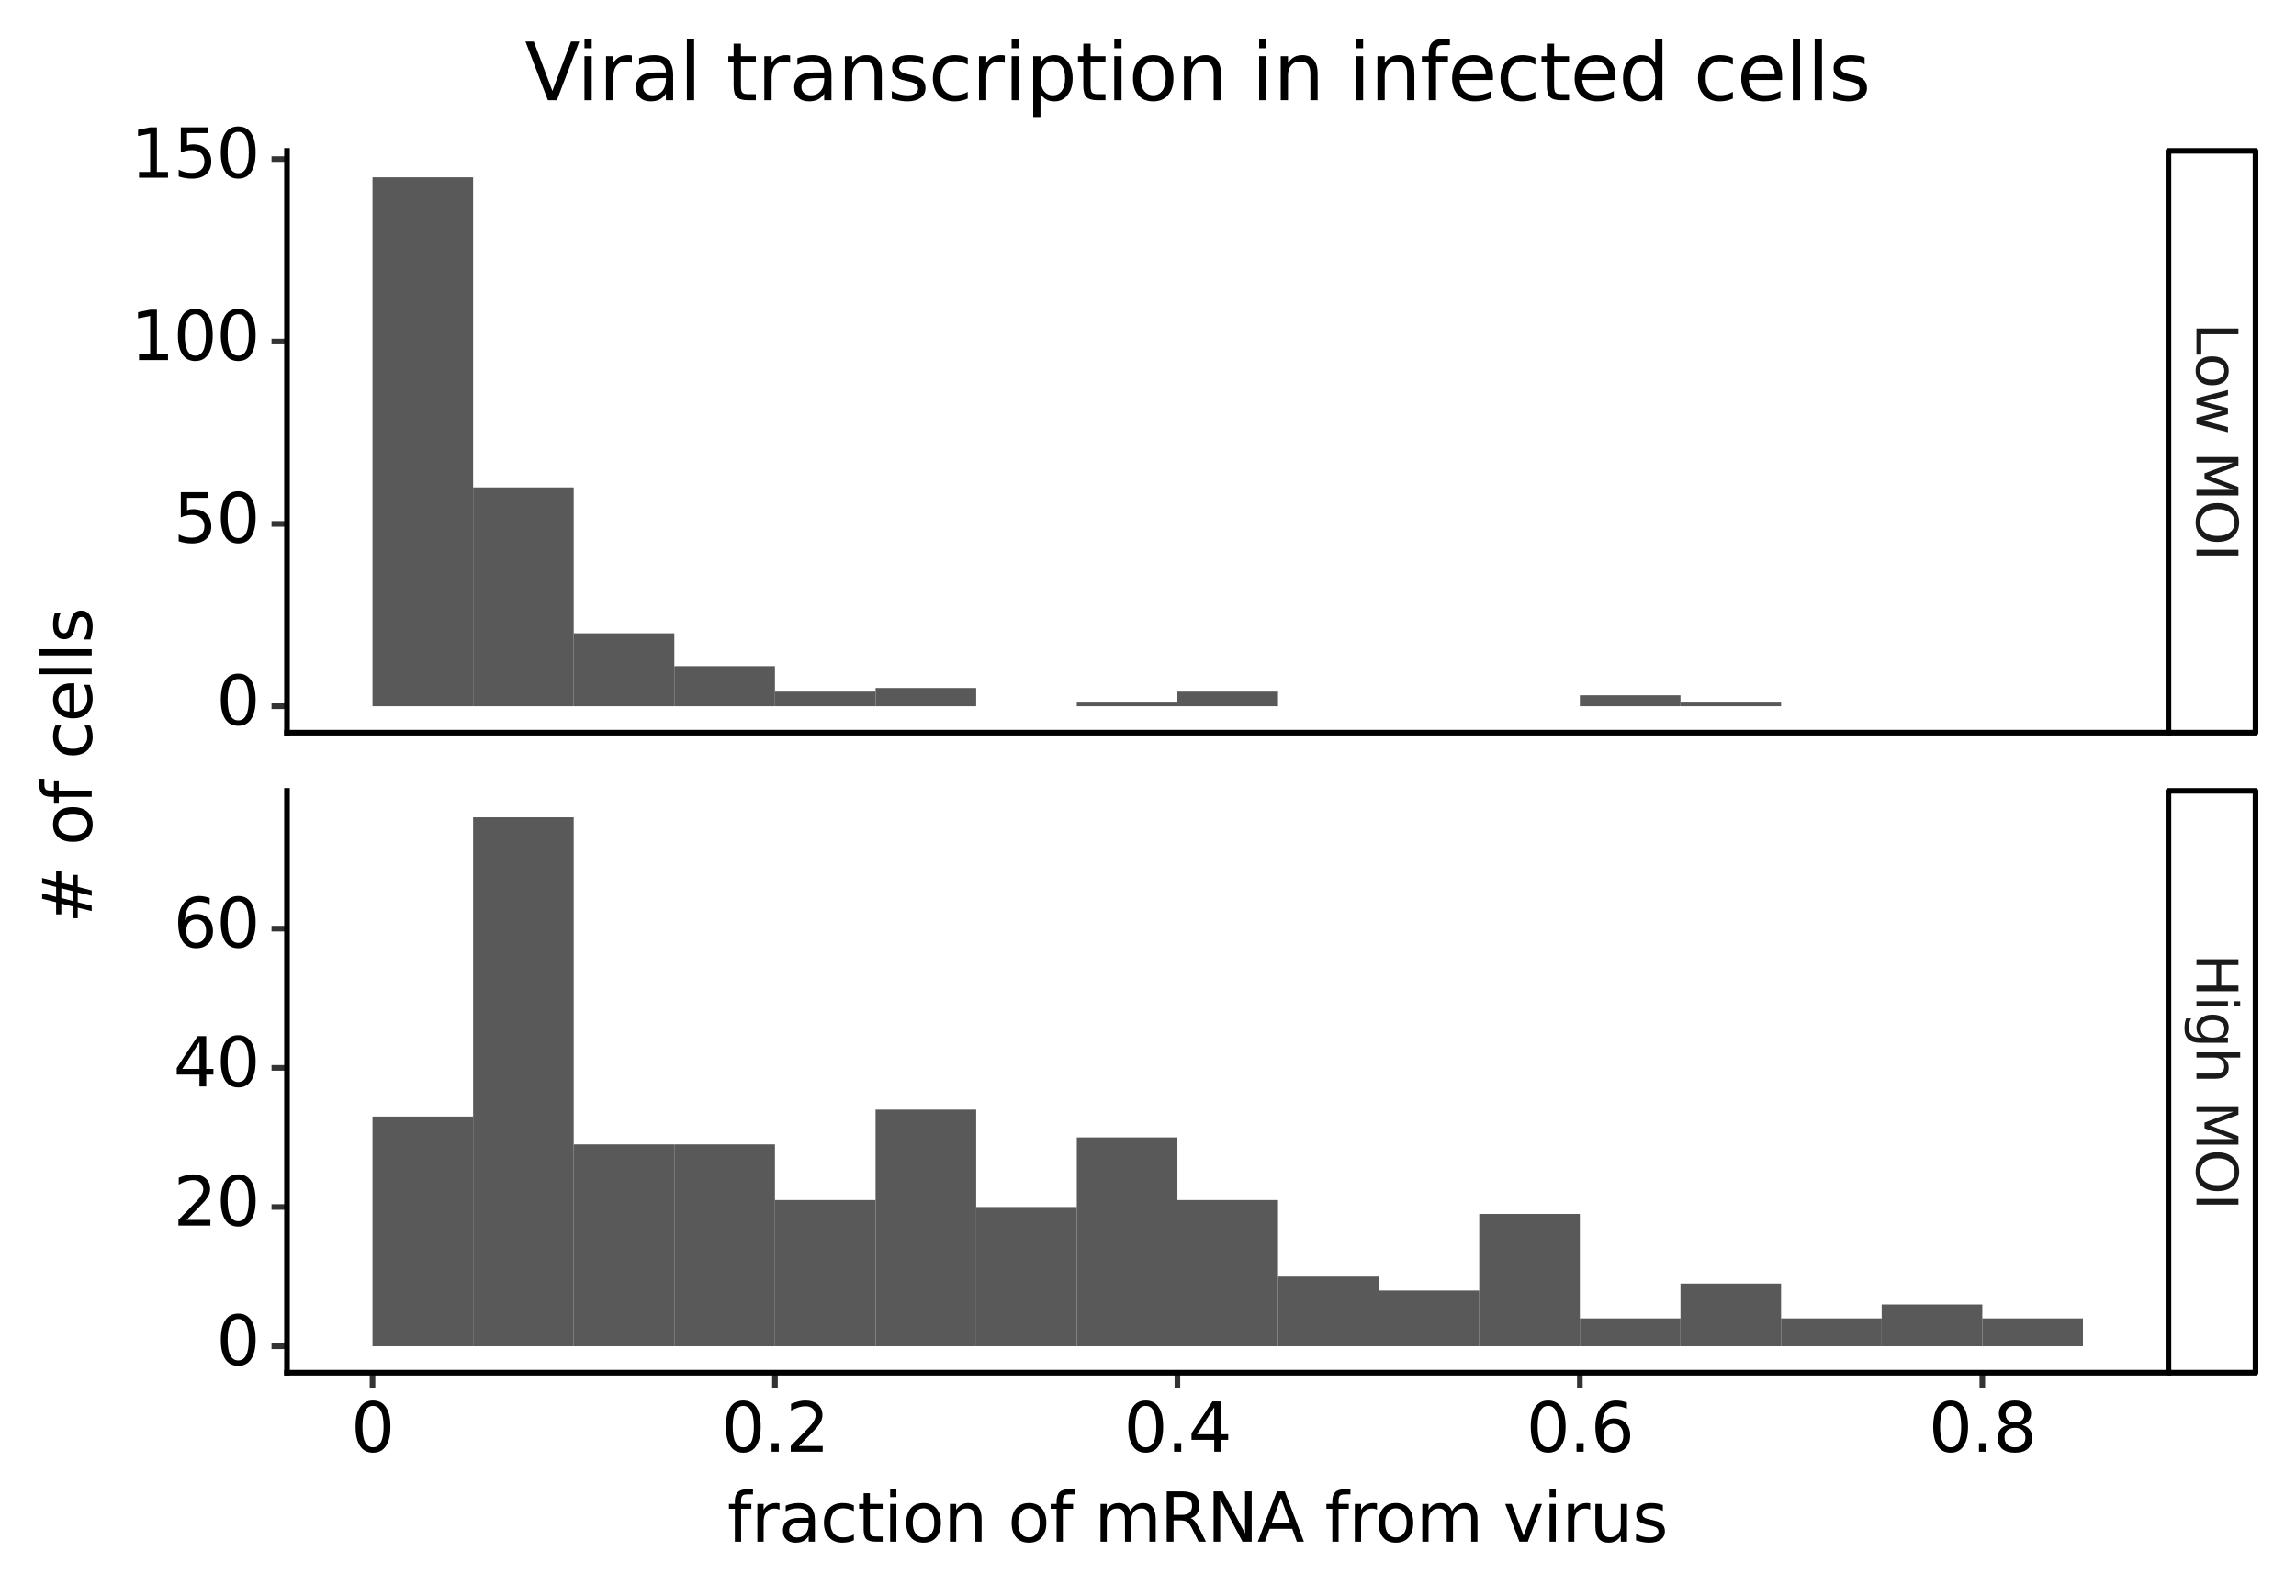 <?xml version="1.0" encoding="utf-8" standalone="no"?>
<!DOCTYPE svg PUBLIC "-//W3C//DTD SVG 1.1//EN"
  "http://www.w3.org/Graphics/SVG/1.1/DTD/svg11.dtd">
<svg xmlns:xlink="http://www.w3.org/1999/xlink" width="408.569pt" height="284.069pt" viewBox="0 0 408.569 284.069" xmlns="http://www.w3.org/2000/svg" version="1.1">
 <rect x="0" y="0" width="408.569" height="284.069" fill="#808080" stroke="none"/>
 <defs>
  <style type="text/css">*{stroke-linejoin: round; stroke-linecap: butt}</style>
 </defs>
 <g id="figure_1">
  <g id="patch_1">
   <path d="M 0 284.069 
L 408.569 284.069 
L 408.569 0 
L 0 0 
z
" style="fill: #ffffff; stroke: #ffffff; stroke-linejoin: miter"/>
  </g>
  <g id="axes_1">
   <g id="patch_2">
    <path d="M 51.069 130.394 
L 385.869 130.394 
L 385.869 26.851 
L 51.069 26.851 
z
" style="fill: #ffffff"/>
   </g>
   <g id="matplotlib.axis_1">
    <g id="xtick_1"/>
    <g id="xtick_2"/>
    <g id="xtick_3"/>
    <g id="xtick_4"/>
    <g id="xtick_5"/>
    <g id="xtick_6"/>
    <g id="xtick_7"/>
    <g id="xtick_8"/>
    <g id="xtick_9"/>
   </g>
   <g id="matplotlib.axis_2">
    <g id="ytick_1">
     <g id="line2d_1">
      <path d="M 51.069 125.688 
" style="fill: none; stroke: #000000; stroke-width: 1.5"/>
      <defs>
       <path id="mbd5fa3ceb1" d="M 0 0 
L -2.75 0 
" style="stroke: #333333"/>
      </defs>
      <g>
       <use xlink:href="#mbd5fa3ceb1" x="51.069" y="125.688" style="stroke: #333333"/>
      </g>
     </g>
     <g id="text_1">
      <!-- 0 -->
      <g transform="translate(38.484 128.999)scale(0.12 -0.12)">
       <defs>
        <path id="DejaVuSans-30" d="M 2034 4250 
Q 1547 4250 1301 3770 
Q 1056 3291 1056 2328 
Q 1056 1369 1301 889 
Q 1547 409 2034 409 
Q 2525 409 2770 889 
Q 3016 1369 3016 2328 
Q 3016 3291 2770 3770 
Q 2525 4250 2034 4250 
z
M 2034 4750 
Q 2819 4750 3233 4129 
Q 3647 3509 3647 2328 
Q 3647 1150 3233 529 
Q 2819 -91 2034 -91 
Q 1250 -91 836 529 
Q 422 1150 422 2328 
Q 422 3509 836 4129 
Q 1250 4750 2034 4750 
z
" transform="scale(0.016)"/>
       </defs>
       <use xlink:href="#DejaVuSans-30"/>
      </g>
     </g>
    </g>
    <g id="ytick_2">
     <g id="line2d_2">
      <path d="M 51.069 93.229 
" style="fill: none; stroke: #000000; stroke-width: 1.5"/>
      <g>
       <use xlink:href="#mbd5fa3ceb1" x="51.069" y="93.229" style="stroke: #333333"/>
      </g>
     </g>
     <g id="text_2">
      <!-- 50 -->
      <g transform="translate(30.849 96.54)scale(0.12 -0.12)">
       <defs>
        <path id="DejaVuSans-35" d="M 691 4666 
L 3169 4666 
L 3169 4134 
L 1269 4134 
L 1269 2991 
Q 1406 3038 1543 3061 
Q 1681 3084 1819 3084 
Q 2600 3084 3056 2656 
Q 3513 2228 3513 1497 
Q 3513 744 3044 326 
Q 2575 -91 1722 -91 
Q 1428 -91 1123 -41 
Q 819 9 494 109 
L 494 744 
Q 775 591 1075 516 
Q 1375 441 1709 441 
Q 2250 441 2565 725 
Q 2881 1009 2881 1497 
Q 2881 1984 2565 2268 
Q 2250 2553 1709 2553 
Q 1456 2553 1204 2497 
Q 953 2441 691 2322 
L 691 4666 
z
" transform="scale(0.016)"/>
       </defs>
       <use xlink:href="#DejaVuSans-35"/>
       <use xlink:href="#DejaVuSans-30" x="63.623"/>
      </g>
     </g>
    </g>
    <g id="ytick_3">
     <g id="line2d_3">
      <path d="M 51.069 60.77 
" style="fill: none; stroke: #000000; stroke-width: 1.5"/>
      <g>
       <use xlink:href="#mbd5fa3ceb1" x="51.069" y="60.77" style="stroke: #333333"/>
      </g>
     </g>
     <g id="text_3">
      <!-- 100 -->
      <g transform="translate(23.214 64.082)scale(0.12 -0.12)">
       <defs>
        <path id="DejaVuSans-31" d="M 794 531 
L 1825 531 
L 1825 4091 
L 703 3866 
L 703 4441 
L 1819 4666 
L 2450 4666 
L 2450 531 
L 3481 531 
L 3481 0 
L 794 0 
L 794 531 
z
" transform="scale(0.016)"/>
       </defs>
       <use xlink:href="#DejaVuSans-31"/>
       <use xlink:href="#DejaVuSans-30" x="63.623"/>
       <use xlink:href="#DejaVuSans-30" x="127.246"/>
      </g>
     </g>
    </g>
    <g id="ytick_4">
     <g id="line2d_4">
      <path d="M 51.069 28.312 
" style="fill: none; stroke: #000000; stroke-width: 1.5"/>
      <g>
       <use xlink:href="#mbd5fa3ceb1" x="51.069" y="28.312" style="stroke: #333333"/>
      </g>
     </g>
     <g id="text_4">
      <!-- 150 -->
      <g transform="translate(23.214 31.623)scale(0.12 -0.12)">
       <use xlink:href="#DejaVuSans-31"/>
       <use xlink:href="#DejaVuSans-35" x="63.623"/>
       <use xlink:href="#DejaVuSans-30" x="127.246"/>
      </g>
     </g>
    </g>
    <g id="ytick_5"/>
    <g id="ytick_6"/>
    <g id="ytick_7"/>
    <g id="text_5">
     <!-- # of cells -->
     <g transform="translate(16.318 164.366)rotate(-90)scale(0.12 -0.12)">
      <defs>
       <path id="DejaVuSans-23" d="M 3272 2816 
L 2363 2816 
L 2100 1772 
L 3016 1772 
L 3272 2816 
z
M 2803 4594 
L 2478 3297 
L 3391 3297 
L 3719 4594 
L 4219 4594 
L 3897 3297 
L 4872 3297 
L 4872 2816 
L 3775 2816 
L 3519 1772 
L 4513 1772 
L 4513 1294 
L 3397 1294 
L 3072 0 
L 2572 0 
L 2894 1294 
L 1978 1294 
L 1656 0 
L 1153 0 
L 1478 1294 
L 494 1294 
L 494 1772 
L 1594 1772 
L 1856 2816 
L 850 2816 
L 850 3297 
L 1978 3297 
L 2297 4594 
L 2803 4594 
z
" transform="scale(0.016)"/>
       <path id="DejaVuSans-20" transform="scale(0.016)"/>
       <path id="DejaVuSans-6f" d="M 1959 3097 
Q 1497 3097 1228 2736 
Q 959 2375 959 1747 
Q 959 1119 1226 758 
Q 1494 397 1959 397 
Q 2419 397 2687 759 
Q 2956 1122 2956 1747 
Q 2956 2369 2687 2733 
Q 2419 3097 1959 3097 
z
M 1959 3584 
Q 2709 3584 3137 3096 
Q 3566 2609 3566 1747 
Q 3566 888 3137 398 
Q 2709 -91 1959 -91 
Q 1206 -91 779 398 
Q 353 888 353 1747 
Q 353 2609 779 3096 
Q 1206 3584 1959 3584 
z
" transform="scale(0.016)"/>
       <path id="DejaVuSans-66" d="M 2375 4863 
L 2375 4384 
L 1825 4384 
Q 1516 4384 1395 4259 
Q 1275 4134 1275 3809 
L 1275 3500 
L 2222 3500 
L 2222 3053 
L 1275 3053 
L 1275 0 
L 697 0 
L 697 3053 
L 147 3053 
L 147 3500 
L 697 3500 
L 697 3744 
Q 697 4328 969 4595 
Q 1241 4863 1831 4863 
L 2375 4863 
z
" transform="scale(0.016)"/>
       <path id="DejaVuSans-63" d="M 3122 3366 
L 3122 2828 
Q 2878 2963 2633 3030 
Q 2388 3097 2138 3097 
Q 1578 3097 1268 2742 
Q 959 2388 959 1747 
Q 959 1106 1268 751 
Q 1578 397 2138 397 
Q 2388 397 2633 464 
Q 2878 531 3122 666 
L 3122 134 
Q 2881 22 2623 -34 
Q 2366 -91 2075 -91 
Q 1284 -91 818 406 
Q 353 903 353 1747 
Q 353 2603 823 3093 
Q 1294 3584 2113 3584 
Q 2378 3584 2631 3529 
Q 2884 3475 3122 3366 
z
" transform="scale(0.016)"/>
       <path id="DejaVuSans-65" d="M 3597 1894 
L 3597 1613 
L 953 1613 
Q 991 1019 1311 708 
Q 1631 397 2203 397 
Q 2534 397 2845 478 
Q 3156 559 3463 722 
L 3463 178 
Q 3153 47 2828 -22 
Q 2503 -91 2169 -91 
Q 1331 -91 842 396 
Q 353 884 353 1716 
Q 353 2575 817 3079 
Q 1281 3584 2069 3584 
Q 2775 3584 3186 3129 
Q 3597 2675 3597 1894 
z
M 3022 2063 
Q 3016 2534 2758 2815 
Q 2500 3097 2075 3097 
Q 1594 3097 1305 2825 
Q 1016 2553 972 2059 
L 3022 2063 
z
" transform="scale(0.016)"/>
       <path id="DejaVuSans-6c" d="M 603 4863 
L 1178 4863 
L 1178 0 
L 603 0 
L 603 4863 
z
" transform="scale(0.016)"/>
       <path id="DejaVuSans-73" d="M 2834 3397 
L 2834 2853 
Q 2591 2978 2328 3040 
Q 2066 3103 1784 3103 
Q 1356 3103 1142 2972 
Q 928 2841 928 2578 
Q 928 2378 1081 2264 
Q 1234 2150 1697 2047 
L 1894 2003 
Q 2506 1872 2764 1633 
Q 3022 1394 3022 966 
Q 3022 478 2636 193 
Q 2250 -91 1575 -91 
Q 1294 -91 989 -36 
Q 684 19 347 128 
L 347 722 
Q 666 556 975 473 
Q 1284 391 1588 391 
Q 1994 391 2212 530 
Q 2431 669 2431 922 
Q 2431 1156 2273 1281 
Q 2116 1406 1581 1522 
L 1381 1569 
Q 847 1681 609 1914 
Q 372 2147 372 2553 
Q 372 3047 722 3315 
Q 1072 3584 1716 3584 
Q 2034 3584 2315 3537 
Q 2597 3491 2834 3397 
z
" transform="scale(0.016)"/>
      </defs>
      <use xlink:href="#DejaVuSans-23"/>
      <use xlink:href="#DejaVuSans-20" x="83.789"/>
      <use xlink:href="#DejaVuSans-6f" x="115.576"/>
      <use xlink:href="#DejaVuSans-66" x="176.758"/>
      <use xlink:href="#DejaVuSans-20" x="211.963"/>
      <use xlink:href="#DejaVuSans-63" x="243.75"/>
      <use xlink:href="#DejaVuSans-65" x="298.73"/>
      <use xlink:href="#DejaVuSans-6c" x="360.254"/>
      <use xlink:href="#DejaVuSans-6c" x="388.037"/>
      <use xlink:href="#DejaVuSans-73" x="415.82"/>
     </g>
    </g>
   </g>
   <g id="PolyCollection_1">
    <path d="M 66.287 125.688 
L 66.287 31.558 
L 84.191 31.558 
L 84.191 125.688 
z
" clip-path="url(#pf1f4ab4f61)" style="fill: #595959"/>
    <path d="M 84.191 125.688 
L 84.191 86.737 
L 102.094 86.737 
L 102.094 125.688 
z
" clip-path="url(#pf1f4ab4f61)" style="fill: #595959"/>
    <path d="M 102.094 125.688 
L 102.094 112.704 
L 119.998 112.704 
L 119.998 125.688 
z
" clip-path="url(#pf1f4ab4f61)" style="fill: #595959"/>
    <path d="M 119.998 125.688 
L 119.998 118.547 
L 137.902 118.547 
L 137.902 125.688 
z
" clip-path="url(#pf1f4ab4f61)" style="fill: #595959"/>
    <path d="M 137.902 125.688 
L 137.902 123.091 
L 155.806 123.091 
L 155.806 125.688 
z
" clip-path="url(#pf1f4ab4f61)" style="fill: #595959"/>
    <path d="M 155.806 125.688 
L 155.806 122.442 
L 173.709 122.442 
L 173.709 125.688 
z
" clip-path="url(#pf1f4ab4f61)" style="fill: #595959"/>
    <path d="M 173.709 125.688 
L 173.709 125.688 
L 191.613 125.688 
L 191.613 125.688 
z
" clip-path="url(#pf1f4ab4f61)" style="fill: #595959"/>
    <path d="M 191.613 125.688 
L 191.613 125.038 
L 209.517 125.038 
L 209.517 125.688 
z
" clip-path="url(#pf1f4ab4f61)" style="fill: #595959"/>
    <path d="M 209.517 125.688 
L 209.517 123.091 
L 227.421 123.091 
L 227.421 125.688 
z
" clip-path="url(#pf1f4ab4f61)" style="fill: #595959"/>
    <path d="M 227.421 125.688 
L 227.421 125.688 
L 245.324 125.688 
L 245.324 125.688 
z
" clip-path="url(#pf1f4ab4f61)" style="fill: #595959"/>
    <path d="M 245.324 125.688 
L 245.324 125.688 
L 263.228 125.688 
L 263.228 125.688 
z
" clip-path="url(#pf1f4ab4f61)" style="fill: #595959"/>
    <path d="M 263.228 125.688 
L 263.228 125.688 
L 281.132 125.688 
L 281.132 125.688 
z
" clip-path="url(#pf1f4ab4f61)" style="fill: #595959"/>
    <path d="M 281.132 125.688 
L 281.132 123.74 
L 299.036 123.74 
L 299.036 125.688 
z
" clip-path="url(#pf1f4ab4f61)" style="fill: #595959"/>
    <path d="M 299.036 125.688 
L 299.036 125.038 
L 316.939 125.038 
L 316.939 125.688 
z
" clip-path="url(#pf1f4ab4f61)" style="fill: #595959"/>
    <path d="M 316.939 125.688 
L 316.939 125.688 
L 334.843 125.688 
L 334.843 125.688 
z
" clip-path="url(#pf1f4ab4f61)" style="fill: #595959"/>
    <path d="M 334.843 125.688 
L 334.843 125.688 
L 352.747 125.688 
L 352.747 125.688 
z
" clip-path="url(#pf1f4ab4f61)" style="fill: #595959"/>
    <path d="M 352.747 125.688 
L 352.747 125.688 
L 370.651 125.688 
L 370.651 125.688 
z
" clip-path="url(#pf1f4ab4f61)" style="fill: #595959"/>
   </g>
   <g id="patch_3">
    <path d="M 385.869 130.394 
L 401.369 130.394 
L 401.369 26.851 
L 385.869 26.851 
L 385.869 130.394 
z
" style="fill: none; stroke: #000000; stroke-linejoin: miter"/>
   </g>
   <g id="patch_4">
    <path d="M 51.069 130.394 
L 51.069 26.851 
" style="fill: none; stroke: #000000; stroke-linejoin: miter; stroke-linecap: square"/>
   </g>
   <g id="patch_5">
    <path d="M 51.069 130.394 
L 385.869 130.394 
" style="fill: none; stroke: #000000; stroke-linejoin: miter; stroke-linecap: square"/>
   </g>
   <g id="text_6">
    <!-- Low MOI -->
    <g style="fill: #1a1a1a" transform="translate(390.859 57.462)rotate(-270)scale(0.1 -0.1)">
     <defs>
      <path id="DejaVuSans-4c" d="M 628 4666 
L 1259 4666 
L 1259 531 
L 3531 531 
L 3531 0 
L 628 0 
L 628 4666 
z
" transform="scale(0.016)"/>
      <path id="DejaVuSans-77" d="M 269 3500 
L 844 3500 
L 1563 769 
L 2278 3500 
L 2956 3500 
L 3675 769 
L 4391 3500 
L 4966 3500 
L 4050 0 
L 3372 0 
L 2619 2869 
L 1863 0 
L 1184 0 
L 269 3500 
z
" transform="scale(0.016)"/>
      <path id="DejaVuSans-4d" d="M 628 4666 
L 1569 4666 
L 2759 1491 
L 3956 4666 
L 4897 4666 
L 4897 0 
L 4281 0 
L 4281 4097 
L 3078 897 
L 2444 897 
L 1241 4097 
L 1241 0 
L 628 0 
L 628 4666 
z
" transform="scale(0.016)"/>
      <path id="DejaVuSans-4f" d="M 2522 4238 
Q 1834 4238 1429 3725 
Q 1025 3213 1025 2328 
Q 1025 1447 1429 934 
Q 1834 422 2522 422 
Q 3209 422 3611 934 
Q 4013 1447 4013 2328 
Q 4013 3213 3611 3725 
Q 3209 4238 2522 4238 
z
M 2522 4750 
Q 3503 4750 4090 4092 
Q 4678 3434 4678 2328 
Q 4678 1225 4090 567 
Q 3503 -91 2522 -91 
Q 1538 -91 948 565 
Q 359 1222 359 2328 
Q 359 3434 948 4092 
Q 1538 4750 2522 4750 
z
" transform="scale(0.016)"/>
      <path id="DejaVuSans-49" d="M 628 4666 
L 1259 4666 
L 1259 0 
L 628 0 
L 628 4666 
z
" transform="scale(0.016)"/>
     </defs>
     <use xlink:href="#DejaVuSans-4c"/>
     <use xlink:href="#DejaVuSans-6f" x="53.963"/>
     <use xlink:href="#DejaVuSans-77" x="115.145"/>
     <use xlink:href="#DejaVuSans-20" x="196.932"/>
     <use xlink:href="#DejaVuSans-4d" x="228.719"/>
     <use xlink:href="#DejaVuSans-4f" x="314.998"/>
     <use xlink:href="#DejaVuSans-49" x="393.709"/>
    </g>
   </g>
  </g>
  <g id="axes_2">
   <g id="patch_6">
    <path d="M 51.069 244.291 
L 385.869 244.291 
L 385.869 140.748 
L 51.069 140.748 
z
" style="fill: #ffffff"/>
   </g>
   <g id="matplotlib.axis_3">
    <g id="xtick_10">
     <g id="line2d_5">
      <path d="M 66.287 244.291 
" style="fill: none; stroke: #000000; stroke-width: 1.5; stroke-linecap: square"/>
      <defs>
       <path id="m7e9d79b202" d="M 0 0 
L 0 2.75 
" style="stroke: #333333"/>
      </defs>
      <g>
       <use xlink:href="#m7e9d79b202" x="66.287" y="244.291" style="stroke: #333333"/>
      </g>
     </g>
     <g id="text_7">
      <!-- 0 -->
      <g transform="translate(62.469 258.359)scale(0.12 -0.12)">
       <use xlink:href="#DejaVuSans-30"/>
      </g>
     </g>
    </g>
    <g id="xtick_11">
     <g id="line2d_6">
      <path d="M 137.902 244.291 
" style="fill: none; stroke: #000000; stroke-width: 1.5; stroke-linecap: square"/>
      <g>
       <use xlink:href="#m7e9d79b202" x="137.902" y="244.291" style="stroke: #333333"/>
      </g>
     </g>
     <g id="text_8">
      <!-- 0.2 -->
      <g transform="translate(128.36 258.359)scale(0.12 -0.12)">
       <defs>
        <path id="DejaVuSans-2e" d="M 684 794 
L 1344 794 
L 1344 0 
L 684 0 
L 684 794 
z
" transform="scale(0.016)"/>
        <path id="DejaVuSans-32" d="M 1228 531 
L 3431 531 
L 3431 0 
L 469 0 
L 469 531 
Q 828 903 1448 1529 
Q 2069 2156 2228 2338 
Q 2531 2678 2651 2914 
Q 2772 3150 2772 3378 
Q 2772 3750 2511 3984 
Q 2250 4219 1831 4219 
Q 1534 4219 1204 4116 
Q 875 4013 500 3803 
L 500 4441 
Q 881 4594 1212 4672 
Q 1544 4750 1819 4750 
Q 2544 4750 2975 4387 
Q 3406 4025 3406 3419 
Q 3406 3131 3298 2873 
Q 3191 2616 2906 2266 
Q 2828 2175 2409 1742 
Q 1991 1309 1228 531 
z
" transform="scale(0.016)"/>
       </defs>
       <use xlink:href="#DejaVuSans-30"/>
       <use xlink:href="#DejaVuSans-2e" x="63.623"/>
       <use xlink:href="#DejaVuSans-32" x="95.41"/>
      </g>
     </g>
    </g>
    <g id="xtick_12">
     <g id="line2d_7">
      <path d="M 209.517 244.291 
" style="fill: none; stroke: #000000; stroke-width: 1.5; stroke-linecap: square"/>
      <g>
       <use xlink:href="#m7e9d79b202" x="209.517" y="244.291" style="stroke: #333333"/>
      </g>
     </g>
     <g id="text_9">
      <!-- 0.4 -->
      <g transform="translate(199.975 258.359)scale(0.12 -0.12)">
       <defs>
        <path id="DejaVuSans-34" d="M 2419 4116 
L 825 1625 
L 2419 1625 
L 2419 4116 
z
M 2253 4666 
L 3047 4666 
L 3047 1625 
L 3713 1625 
L 3713 1100 
L 3047 1100 
L 3047 0 
L 2419 0 
L 2419 1100 
L 313 1100 
L 313 1709 
L 2253 4666 
z
" transform="scale(0.016)"/>
       </defs>
       <use xlink:href="#DejaVuSans-30"/>
       <use xlink:href="#DejaVuSans-2e" x="63.623"/>
       <use xlink:href="#DejaVuSans-34" x="95.41"/>
      </g>
     </g>
    </g>
    <g id="xtick_13">
     <g id="line2d_8">
      <path d="M 281.132 244.291 
" style="fill: none; stroke: #000000; stroke-width: 1.5; stroke-linecap: square"/>
      <g>
       <use xlink:href="#m7e9d79b202" x="281.132" y="244.291" style="stroke: #333333"/>
      </g>
     </g>
     <g id="text_10">
      <!-- 0.6 -->
      <g transform="translate(271.59 258.359)scale(0.12 -0.12)">
       <defs>
        <path id="DejaVuSans-36" d="M 2113 2584 
Q 1688 2584 1439 2293 
Q 1191 2003 1191 1497 
Q 1191 994 1439 701 
Q 1688 409 2113 409 
Q 2538 409 2786 701 
Q 3034 994 3034 1497 
Q 3034 2003 2786 2293 
Q 2538 2584 2113 2584 
z
M 3366 4563 
L 3366 3988 
Q 3128 4100 2886 4159 
Q 2644 4219 2406 4219 
Q 1781 4219 1451 3797 
Q 1122 3375 1075 2522 
Q 1259 2794 1537 2939 
Q 1816 3084 2150 3084 
Q 2853 3084 3261 2657 
Q 3669 2231 3669 1497 
Q 3669 778 3244 343 
Q 2819 -91 2113 -91 
Q 1303 -91 875 529 
Q 447 1150 447 2328 
Q 447 3434 972 4092 
Q 1497 4750 2381 4750 
Q 2619 4750 2861 4703 
Q 3103 4656 3366 4563 
z
" transform="scale(0.016)"/>
       </defs>
       <use xlink:href="#DejaVuSans-30"/>
       <use xlink:href="#DejaVuSans-2e" x="63.623"/>
       <use xlink:href="#DejaVuSans-36" x="95.41"/>
      </g>
     </g>
    </g>
    <g id="xtick_14">
     <g id="line2d_9">
      <path d="M 352.747 244.291 
" style="fill: none; stroke: #000000; stroke-width: 1.5; stroke-linecap: square"/>
      <g>
       <use xlink:href="#m7e9d79b202" x="352.747" y="244.291" style="stroke: #333333"/>
      </g>
     </g>
     <g id="text_11">
      <!-- 0.8 -->
      <g transform="translate(343.205 258.359)scale(0.12 -0.12)">
       <defs>
        <path id="DejaVuSans-38" d="M 2034 2216 
Q 1584 2216 1326 1975 
Q 1069 1734 1069 1313 
Q 1069 891 1326 650 
Q 1584 409 2034 409 
Q 2484 409 2743 651 
Q 3003 894 3003 1313 
Q 3003 1734 2745 1975 
Q 2488 2216 2034 2216 
z
M 1403 2484 
Q 997 2584 770 2862 
Q 544 3141 544 3541 
Q 544 4100 942 4425 
Q 1341 4750 2034 4750 
Q 2731 4750 3128 4425 
Q 3525 4100 3525 3541 
Q 3525 3141 3298 2862 
Q 3072 2584 2669 2484 
Q 3125 2378 3379 2068 
Q 3634 1759 3634 1313 
Q 3634 634 3220 271 
Q 2806 -91 2034 -91 
Q 1263 -91 848 271 
Q 434 634 434 1313 
Q 434 1759 690 2068 
Q 947 2378 1403 2484 
z
M 1172 3481 
Q 1172 3119 1398 2916 
Q 1625 2713 2034 2713 
Q 2441 2713 2670 2916 
Q 2900 3119 2900 3481 
Q 2900 3844 2670 4047 
Q 2441 4250 2034 4250 
Q 1625 4250 1398 4047 
Q 1172 3844 1172 3481 
z
" transform="scale(0.016)"/>
       </defs>
       <use xlink:href="#DejaVuSans-30"/>
       <use xlink:href="#DejaVuSans-2e" x="63.623"/>
       <use xlink:href="#DejaVuSans-38" x="95.41"/>
      </g>
     </g>
    </g>
    <g id="xtick_15"/>
    <g id="xtick_16"/>
    <g id="xtick_17"/>
    <g id="xtick_18"/>
    <g id="text_12">
     <!-- fraction of mRNA from virus -->
     <g transform="translate(129.432 274.373)scale(0.12 -0.12)">
      <defs>
       <path id="DejaVuSans-72" d="M 2631 2963 
Q 2534 3019 2420 3045 
Q 2306 3072 2169 3072 
Q 1681 3072 1420 2755 
Q 1159 2438 1159 1844 
L 1159 0 
L 581 0 
L 581 3500 
L 1159 3500 
L 1159 2956 
Q 1341 3275 1631 3429 
Q 1922 3584 2338 3584 
Q 2397 3584 2469 3576 
Q 2541 3569 2628 3553 
L 2631 2963 
z
" transform="scale(0.016)"/>
       <path id="DejaVuSans-61" d="M 2194 1759 
Q 1497 1759 1228 1600 
Q 959 1441 959 1056 
Q 959 750 1161 570 
Q 1363 391 1709 391 
Q 2188 391 2477 730 
Q 2766 1069 2766 1631 
L 2766 1759 
L 2194 1759 
z
M 3341 1997 
L 3341 0 
L 2766 0 
L 2766 531 
Q 2569 213 2275 61 
Q 1981 -91 1556 -91 
Q 1019 -91 701 211 
Q 384 513 384 1019 
Q 384 1609 779 1909 
Q 1175 2209 1959 2209 
L 2766 2209 
L 2766 2266 
Q 2766 2663 2505 2880 
Q 2244 3097 1772 3097 
Q 1472 3097 1187 3025 
Q 903 2953 641 2809 
L 641 3341 
Q 956 3463 1253 3523 
Q 1550 3584 1831 3584 
Q 2591 3584 2966 3190 
Q 3341 2797 3341 1997 
z
" transform="scale(0.016)"/>
       <path id="DejaVuSans-74" d="M 1172 4494 
L 1172 3500 
L 2356 3500 
L 2356 3053 
L 1172 3053 
L 1172 1153 
Q 1172 725 1289 603 
Q 1406 481 1766 481 
L 2356 481 
L 2356 0 
L 1766 0 
Q 1100 0 847 248 
Q 594 497 594 1153 
L 594 3053 
L 172 3053 
L 172 3500 
L 594 3500 
L 594 4494 
L 1172 4494 
z
" transform="scale(0.016)"/>
       <path id="DejaVuSans-69" d="M 603 3500 
L 1178 3500 
L 1178 0 
L 603 0 
L 603 3500 
z
M 603 4863 
L 1178 4863 
L 1178 4134 
L 603 4134 
L 603 4863 
z
" transform="scale(0.016)"/>
       <path id="DejaVuSans-6e" d="M 3513 2113 
L 3513 0 
L 2938 0 
L 2938 2094 
Q 2938 2591 2744 2837 
Q 2550 3084 2163 3084 
Q 1697 3084 1428 2787 
Q 1159 2491 1159 1978 
L 1159 0 
L 581 0 
L 581 3500 
L 1159 3500 
L 1159 2956 
Q 1366 3272 1645 3428 
Q 1925 3584 2291 3584 
Q 2894 3584 3203 3211 
Q 3513 2838 3513 2113 
z
" transform="scale(0.016)"/>
       <path id="DejaVuSans-6d" d="M 3328 2828 
Q 3544 3216 3844 3400 
Q 4144 3584 4550 3584 
Q 5097 3584 5394 3201 
Q 5691 2819 5691 2113 
L 5691 0 
L 5113 0 
L 5113 2094 
Q 5113 2597 4934 2840 
Q 4756 3084 4391 3084 
Q 3944 3084 3684 2787 
Q 3425 2491 3425 1978 
L 3425 0 
L 2847 0 
L 2847 2094 
Q 2847 2600 2669 2842 
Q 2491 3084 2119 3084 
Q 1678 3084 1418 2786 
Q 1159 2488 1159 1978 
L 1159 0 
L 581 0 
L 581 3500 
L 1159 3500 
L 1159 2956 
Q 1356 3278 1631 3431 
Q 1906 3584 2284 3584 
Q 2666 3584 2933 3390 
Q 3200 3197 3328 2828 
z
" transform="scale(0.016)"/>
       <path id="DejaVuSans-52" d="M 2841 2188 
Q 3044 2119 3236 1894 
Q 3428 1669 3622 1275 
L 4263 0 
L 3584 0 
L 2988 1197 
Q 2756 1666 2539 1819 
Q 2322 1972 1947 1972 
L 1259 1972 
L 1259 0 
L 628 0 
L 628 4666 
L 2053 4666 
Q 2853 4666 3247 4331 
Q 3641 3997 3641 3322 
Q 3641 2881 3436 2590 
Q 3231 2300 2841 2188 
z
M 1259 4147 
L 1259 2491 
L 2053 2491 
Q 2509 2491 2742 2702 
Q 2975 2913 2975 3322 
Q 2975 3731 2742 3939 
Q 2509 4147 2053 4147 
L 1259 4147 
z
" transform="scale(0.016)"/>
       <path id="DejaVuSans-4e" d="M 628 4666 
L 1478 4666 
L 3547 763 
L 3547 4666 
L 4159 4666 
L 4159 0 
L 3309 0 
L 1241 3903 
L 1241 0 
L 628 0 
L 628 4666 
z
" transform="scale(0.016)"/>
       <path id="DejaVuSans-41" d="M 2188 4044 
L 1331 1722 
L 3047 1722 
L 2188 4044 
z
M 1831 4666 
L 2547 4666 
L 4325 0 
L 3669 0 
L 3244 1197 
L 1141 1197 
L 716 0 
L 50 0 
L 1831 4666 
z
" transform="scale(0.016)"/>
       <path id="DejaVuSans-76" d="M 191 3500 
L 800 3500 
L 1894 563 
L 2988 3500 
L 3597 3500 
L 2284 0 
L 1503 0 
L 191 3500 
z
" transform="scale(0.016)"/>
       <path id="DejaVuSans-75" d="M 544 1381 
L 544 3500 
L 1119 3500 
L 1119 1403 
Q 1119 906 1312 657 
Q 1506 409 1894 409 
Q 2359 409 2629 706 
Q 2900 1003 2900 1516 
L 2900 3500 
L 3475 3500 
L 3475 0 
L 2900 0 
L 2900 538 
Q 2691 219 2414 64 
Q 2138 -91 1772 -91 
Q 1169 -91 856 284 
Q 544 659 544 1381 
z
M 1991 3584 
L 1991 3584 
z
" transform="scale(0.016)"/>
      </defs>
      <use xlink:href="#DejaVuSans-66"/>
      <use xlink:href="#DejaVuSans-72" x="35.205"/>
      <use xlink:href="#DejaVuSans-61" x="76.318"/>
      <use xlink:href="#DejaVuSans-63" x="137.598"/>
      <use xlink:href="#DejaVuSans-74" x="192.578"/>
      <use xlink:href="#DejaVuSans-69" x="231.787"/>
      <use xlink:href="#DejaVuSans-6f" x="259.57"/>
      <use xlink:href="#DejaVuSans-6e" x="320.752"/>
      <use xlink:href="#DejaVuSans-20" x="384.131"/>
      <use xlink:href="#DejaVuSans-6f" x="415.918"/>
      <use xlink:href="#DejaVuSans-66" x="477.1"/>
      <use xlink:href="#DejaVuSans-20" x="512.305"/>
      <use xlink:href="#DejaVuSans-6d" x="544.092"/>
      <use xlink:href="#DejaVuSans-52" x="641.504"/>
      <use xlink:href="#DejaVuSans-4e" x="710.986"/>
      <use xlink:href="#DejaVuSans-41" x="785.791"/>
      <use xlink:href="#DejaVuSans-20" x="854.199"/>
      <use xlink:href="#DejaVuSans-66" x="885.986"/>
      <use xlink:href="#DejaVuSans-72" x="921.191"/>
      <use xlink:href="#DejaVuSans-6f" x="960.055"/>
      <use xlink:href="#DejaVuSans-6d" x="1021.236"/>
      <use xlink:href="#DejaVuSans-20" x="1118.648"/>
      <use xlink:href="#DejaVuSans-76" x="1150.436"/>
      <use xlink:href="#DejaVuSans-69" x="1209.615"/>
      <use xlink:href="#DejaVuSans-72" x="1237.398"/>
      <use xlink:href="#DejaVuSans-75" x="1278.512"/>
      <use xlink:href="#DejaVuSans-73" x="1341.891"/>
     </g>
    </g>
   </g>
   <g id="matplotlib.axis_4">
    <g id="ytick_8">
     <g id="line2d_10">
      <path d="M 51.069 239.585 
" style="fill: none; stroke: #000000; stroke-width: 1.5; stroke-linecap: square"/>
      <g>
       <use xlink:href="#mbd5fa3ceb1" x="51.069" y="239.585" style="stroke: #333333"/>
      </g>
     </g>
     <g id="text_13">
      <!-- 0 -->
      <g transform="translate(38.484 242.896)scale(0.12 -0.12)">
       <use xlink:href="#DejaVuSans-30"/>
      </g>
     </g>
    </g>
    <g id="ytick_9">
     <g id="line2d_11">
      <path d="M 51.069 214.814 
" style="fill: none; stroke: #000000; stroke-width: 1.5; stroke-linecap: square"/>
      <g>
       <use xlink:href="#mbd5fa3ceb1" x="51.069" y="214.814" style="stroke: #333333"/>
      </g>
     </g>
     <g id="text_14">
      <!-- 20 -->
      <g transform="translate(30.849 218.125)scale(0.12 -0.12)">
       <use xlink:href="#DejaVuSans-32"/>
       <use xlink:href="#DejaVuSans-30" x="63.623"/>
      </g>
     </g>
    </g>
    <g id="ytick_10">
     <g id="line2d_12">
      <path d="M 51.069 190.043 
" style="fill: none; stroke: #000000; stroke-width: 1.5; stroke-linecap: square"/>
      <g>
       <use xlink:href="#mbd5fa3ceb1" x="51.069" y="190.043" style="stroke: #333333"/>
      </g>
     </g>
     <g id="text_15">
      <!-- 40 -->
      <g transform="translate(30.849 193.354)scale(0.12 -0.12)">
       <use xlink:href="#DejaVuSans-34"/>
       <use xlink:href="#DejaVuSans-30" x="63.623"/>
      </g>
     </g>
    </g>
    <g id="ytick_11">
     <g id="line2d_13">
      <path d="M 51.069 165.272 
" style="fill: none; stroke: #000000; stroke-width: 1.5; stroke-linecap: square"/>
      <g>
       <use xlink:href="#mbd5fa3ceb1" x="51.069" y="165.272" style="stroke: #333333"/>
      </g>
     </g>
     <g id="text_16">
      <!-- 60 -->
      <g transform="translate(30.849 168.583)scale(0.12 -0.12)">
       <use xlink:href="#DejaVuSans-36"/>
       <use xlink:href="#DejaVuSans-30" x="63.623"/>
      </g>
     </g>
    </g>
    <g id="ytick_12"/>
    <g id="ytick_13"/>
    <g id="ytick_14"/>
    <g id="ytick_15"/>
   </g>
   <g id="PolyCollection_2">
    <path d="M 66.287 239.585 
L 66.287 198.712 
L 84.191 198.712 
L 84.191 239.585 
z
" clip-path="url(#pb1ca41292b)" style="fill: #595959"/>
    <path d="M 84.191 239.585 
L 84.191 145.455 
L 102.094 145.455 
L 102.094 239.585 
z
" clip-path="url(#pb1ca41292b)" style="fill: #595959"/>
    <path d="M 102.094 239.585 
L 102.094 203.667 
L 119.998 203.667 
L 119.998 239.585 
z
" clip-path="url(#pb1ca41292b)" style="fill: #595959"/>
    <path d="M 119.998 239.585 
L 119.998 203.667 
L 137.902 203.667 
L 137.902 239.585 
z
" clip-path="url(#pb1ca41292b)" style="fill: #595959"/>
    <path d="M 137.902 239.585 
L 137.902 213.575 
L 155.806 213.575 
L 155.806 239.585 
z
" clip-path="url(#pb1ca41292b)" style="fill: #595959"/>
    <path d="M 155.806 239.585 
L 155.806 197.474 
L 173.709 197.474 
L 173.709 239.585 
z
" clip-path="url(#pb1ca41292b)" style="fill: #595959"/>
    <path d="M 173.709 239.585 
L 173.709 214.814 
L 191.613 214.814 
L 191.613 239.585 
z
" clip-path="url(#pb1ca41292b)" style="fill: #595959"/>
    <path d="M 191.613 239.585 
L 191.613 202.428 
L 209.517 202.428 
L 209.517 239.585 
z
" clip-path="url(#pb1ca41292b)" style="fill: #595959"/>
    <path d="M 209.517 239.585 
L 209.517 213.575 
L 227.421 213.575 
L 227.421 239.585 
z
" clip-path="url(#pb1ca41292b)" style="fill: #595959"/>
    <path d="M 227.421 239.585 
L 227.421 227.199 
L 245.324 227.199 
L 245.324 239.585 
z
" clip-path="url(#pb1ca41292b)" style="fill: #595959"/>
    <path d="M 245.324 239.585 
L 245.324 229.676 
L 263.228 229.676 
L 263.228 239.585 
z
" clip-path="url(#pb1ca41292b)" style="fill: #595959"/>
    <path d="M 263.228 239.585 
L 263.228 216.052 
L 281.132 216.052 
L 281.132 239.585 
z
" clip-path="url(#pb1ca41292b)" style="fill: #595959"/>
    <path d="M 281.132 239.585 
L 281.132 234.63 
L 299.036 234.63 
L 299.036 239.585 
z
" clip-path="url(#pb1ca41292b)" style="fill: #595959"/>
    <path d="M 299.036 239.585 
L 299.036 228.438 
L 316.939 228.438 
L 316.939 239.585 
z
" clip-path="url(#pb1ca41292b)" style="fill: #595959"/>
    <path d="M 316.939 239.585 
L 316.939 234.63 
L 334.843 234.63 
L 334.843 239.585 
z
" clip-path="url(#pb1ca41292b)" style="fill: #595959"/>
    <path d="M 334.843 239.585 
L 334.843 232.153 
L 352.747 232.153 
L 352.747 239.585 
z
" clip-path="url(#pb1ca41292b)" style="fill: #595959"/>
    <path d="M 352.747 239.585 
L 352.747 234.63 
L 370.651 234.63 
L 370.651 239.585 
z
" clip-path="url(#pb1ca41292b)" style="fill: #595959"/>
   </g>
   <g id="patch_7">
    <path d="M 385.869 244.291 
L 401.369 244.291 
L 401.369 140.748 
L 385.869 140.748 
L 385.869 244.291 
z
" style="fill: none; stroke: #000000; stroke-linejoin: miter"/>
   </g>
   <g id="patch_8">
    <path d="M 51.069 244.291 
L 51.069 140.748 
" style="fill: none; stroke: #000000; stroke-linejoin: miter; stroke-linecap: square"/>
   </g>
   <g id="patch_9">
    <path d="M 51.069 244.291 
L 385.869 244.291 
" style="fill: none; stroke: #000000; stroke-linejoin: miter; stroke-linecap: square"/>
   </g>
   <g id="text_17">
    <!-- High MOI -->
    <g style="fill: #1a1a1a" transform="translate(390.859 169.713)rotate(-270)scale(0.1 -0.1)">
     <defs>
      <path id="DejaVuSans-48" d="M 628 4666 
L 1259 4666 
L 1259 2753 
L 3553 2753 
L 3553 4666 
L 4184 4666 
L 4184 0 
L 3553 0 
L 3553 2222 
L 1259 2222 
L 1259 0 
L 628 0 
L 628 4666 
z
" transform="scale(0.016)"/>
      <path id="DejaVuSans-67" d="M 2906 1791 
Q 2906 2416 2648 2759 
Q 2391 3103 1925 3103 
Q 1463 3103 1205 2759 
Q 947 2416 947 1791 
Q 947 1169 1205 825 
Q 1463 481 1925 481 
Q 2391 481 2648 825 
Q 2906 1169 2906 1791 
z
M 3481 434 
Q 3481 -459 3084 -895 
Q 2688 -1331 1869 -1331 
Q 1566 -1331 1297 -1286 
Q 1028 -1241 775 -1147 
L 775 -588 
Q 1028 -725 1275 -790 
Q 1522 -856 1778 -856 
Q 2344 -856 2625 -561 
Q 2906 -266 2906 331 
L 2906 616 
Q 2728 306 2450 153 
Q 2172 0 1784 0 
Q 1141 0 747 490 
Q 353 981 353 1791 
Q 353 2603 747 3093 
Q 1141 3584 1784 3584 
Q 2172 3584 2450 3431 
Q 2728 3278 2906 2969 
L 2906 3500 
L 3481 3500 
L 3481 434 
z
" transform="scale(0.016)"/>
      <path id="DejaVuSans-68" d="M 3513 2113 
L 3513 0 
L 2938 0 
L 2938 2094 
Q 2938 2591 2744 2837 
Q 2550 3084 2163 3084 
Q 1697 3084 1428 2787 
Q 1159 2491 1159 1978 
L 1159 0 
L 581 0 
L 581 4863 
L 1159 4863 
L 1159 2956 
Q 1366 3272 1645 3428 
Q 1925 3584 2291 3584 
Q 2894 3584 3203 3211 
Q 3513 2838 3513 2113 
z
" transform="scale(0.016)"/>
     </defs>
     <use xlink:href="#DejaVuSans-48"/>
     <use xlink:href="#DejaVuSans-69" x="75.195"/>
     <use xlink:href="#DejaVuSans-67" x="102.979"/>
     <use xlink:href="#DejaVuSans-68" x="166.455"/>
     <use xlink:href="#DejaVuSans-20" x="229.834"/>
     <use xlink:href="#DejaVuSans-4d" x="261.621"/>
     <use xlink:href="#DejaVuSans-4f" x="347.9"/>
     <use xlink:href="#DejaVuSans-49" x="426.611"/>
    </g>
   </g>
  </g>
  <g id="text_18">
   <!-- Viral transcription in infected cells -->
   <g transform="translate(93.395 17.838)scale(0.14 -0.14)">
    <defs>
     <path id="DejaVuSans-56" d="M 1831 0 
L 50 4666 
L 709 4666 
L 2188 738 
L 3669 4666 
L 4325 4666 
L 2547 0 
L 1831 0 
z
" transform="scale(0.016)"/>
     <path id="DejaVuSans-70" d="M 1159 525 
L 1159 -1331 
L 581 -1331 
L 581 3500 
L 1159 3500 
L 1159 2969 
Q 1341 3281 1617 3432 
Q 1894 3584 2278 3584 
Q 2916 3584 3314 3078 
Q 3713 2572 3713 1747 
Q 3713 922 3314 415 
Q 2916 -91 2278 -91 
Q 1894 -91 1617 61 
Q 1341 213 1159 525 
z
M 3116 1747 
Q 3116 2381 2855 2742 
Q 2594 3103 2138 3103 
Q 1681 3103 1420 2742 
Q 1159 2381 1159 1747 
Q 1159 1113 1420 752 
Q 1681 391 2138 391 
Q 2594 391 2855 752 
Q 3116 1113 3116 1747 
z
" transform="scale(0.016)"/>
     <path id="DejaVuSans-64" d="M 2906 2969 
L 2906 4863 
L 3481 4863 
L 3481 0 
L 2906 0 
L 2906 525 
Q 2725 213 2448 61 
Q 2172 -91 1784 -91 
Q 1150 -91 751 415 
Q 353 922 353 1747 
Q 353 2572 751 3078 
Q 1150 3584 1784 3584 
Q 2172 3584 2448 3432 
Q 2725 3281 2906 2969 
z
M 947 1747 
Q 947 1113 1208 752 
Q 1469 391 1925 391 
Q 2381 391 2643 752 
Q 2906 1113 2906 1747 
Q 2906 2381 2643 2742 
Q 2381 3103 1925 3103 
Q 1469 3103 1208 2742 
Q 947 2381 947 1747 
z
" transform="scale(0.016)"/>
    </defs>
    <use xlink:href="#DejaVuSans-56"/>
    <use xlink:href="#DejaVuSans-69" x="66.158"/>
    <use xlink:href="#DejaVuSans-72" x="93.941"/>
    <use xlink:href="#DejaVuSans-61" x="135.055"/>
    <use xlink:href="#DejaVuSans-6c" x="196.334"/>
    <use xlink:href="#DejaVuSans-20" x="224.117"/>
    <use xlink:href="#DejaVuSans-74" x="255.904"/>
    <use xlink:href="#DejaVuSans-72" x="295.113"/>
    <use xlink:href="#DejaVuSans-61" x="336.227"/>
    <use xlink:href="#DejaVuSans-6e" x="397.506"/>
    <use xlink:href="#DejaVuSans-73" x="460.885"/>
    <use xlink:href="#DejaVuSans-63" x="512.984"/>
    <use xlink:href="#DejaVuSans-72" x="567.965"/>
    <use xlink:href="#DejaVuSans-69" x="609.078"/>
    <use xlink:href="#DejaVuSans-70" x="636.861"/>
    <use xlink:href="#DejaVuSans-74" x="700.338"/>
    <use xlink:href="#DejaVuSans-69" x="739.547"/>
    <use xlink:href="#DejaVuSans-6f" x="767.33"/>
    <use xlink:href="#DejaVuSans-6e" x="828.512"/>
    <use xlink:href="#DejaVuSans-20" x="891.891"/>
    <use xlink:href="#DejaVuSans-69" x="923.678"/>
    <use xlink:href="#DejaVuSans-6e" x="951.461"/>
    <use xlink:href="#DejaVuSans-20" x="1014.84"/>
    <use xlink:href="#DejaVuSans-69" x="1046.627"/>
    <use xlink:href="#DejaVuSans-6e" x="1074.41"/>
    <use xlink:href="#DejaVuSans-66" x="1137.789"/>
    <use xlink:href="#DejaVuSans-65" x="1172.994"/>
    <use xlink:href="#DejaVuSans-63" x="1234.518"/>
    <use xlink:href="#DejaVuSans-74" x="1289.498"/>
    <use xlink:href="#DejaVuSans-65" x="1328.707"/>
    <use xlink:href="#DejaVuSans-64" x="1390.23"/>
    <use xlink:href="#DejaVuSans-20" x="1453.707"/>
    <use xlink:href="#DejaVuSans-63" x="1485.494"/>
    <use xlink:href="#DejaVuSans-65" x="1540.475"/>
    <use xlink:href="#DejaVuSans-6c" x="1601.998"/>
    <use xlink:href="#DejaVuSans-6c" x="1629.781"/>
    <use xlink:href="#DejaVuSans-73" x="1657.564"/>
   </g>
  </g>
 </g>
 <defs>
  <clipPath id="pf1f4ab4f61">
   <rect x="51.069" y="26.851" width="334.8" height="103.543"/>
  </clipPath>
  <clipPath id="pb1ca41292b">
   <rect x="51.069" y="140.748" width="334.8" height="103.543"/>
  </clipPath>
 </defs>
</svg>
